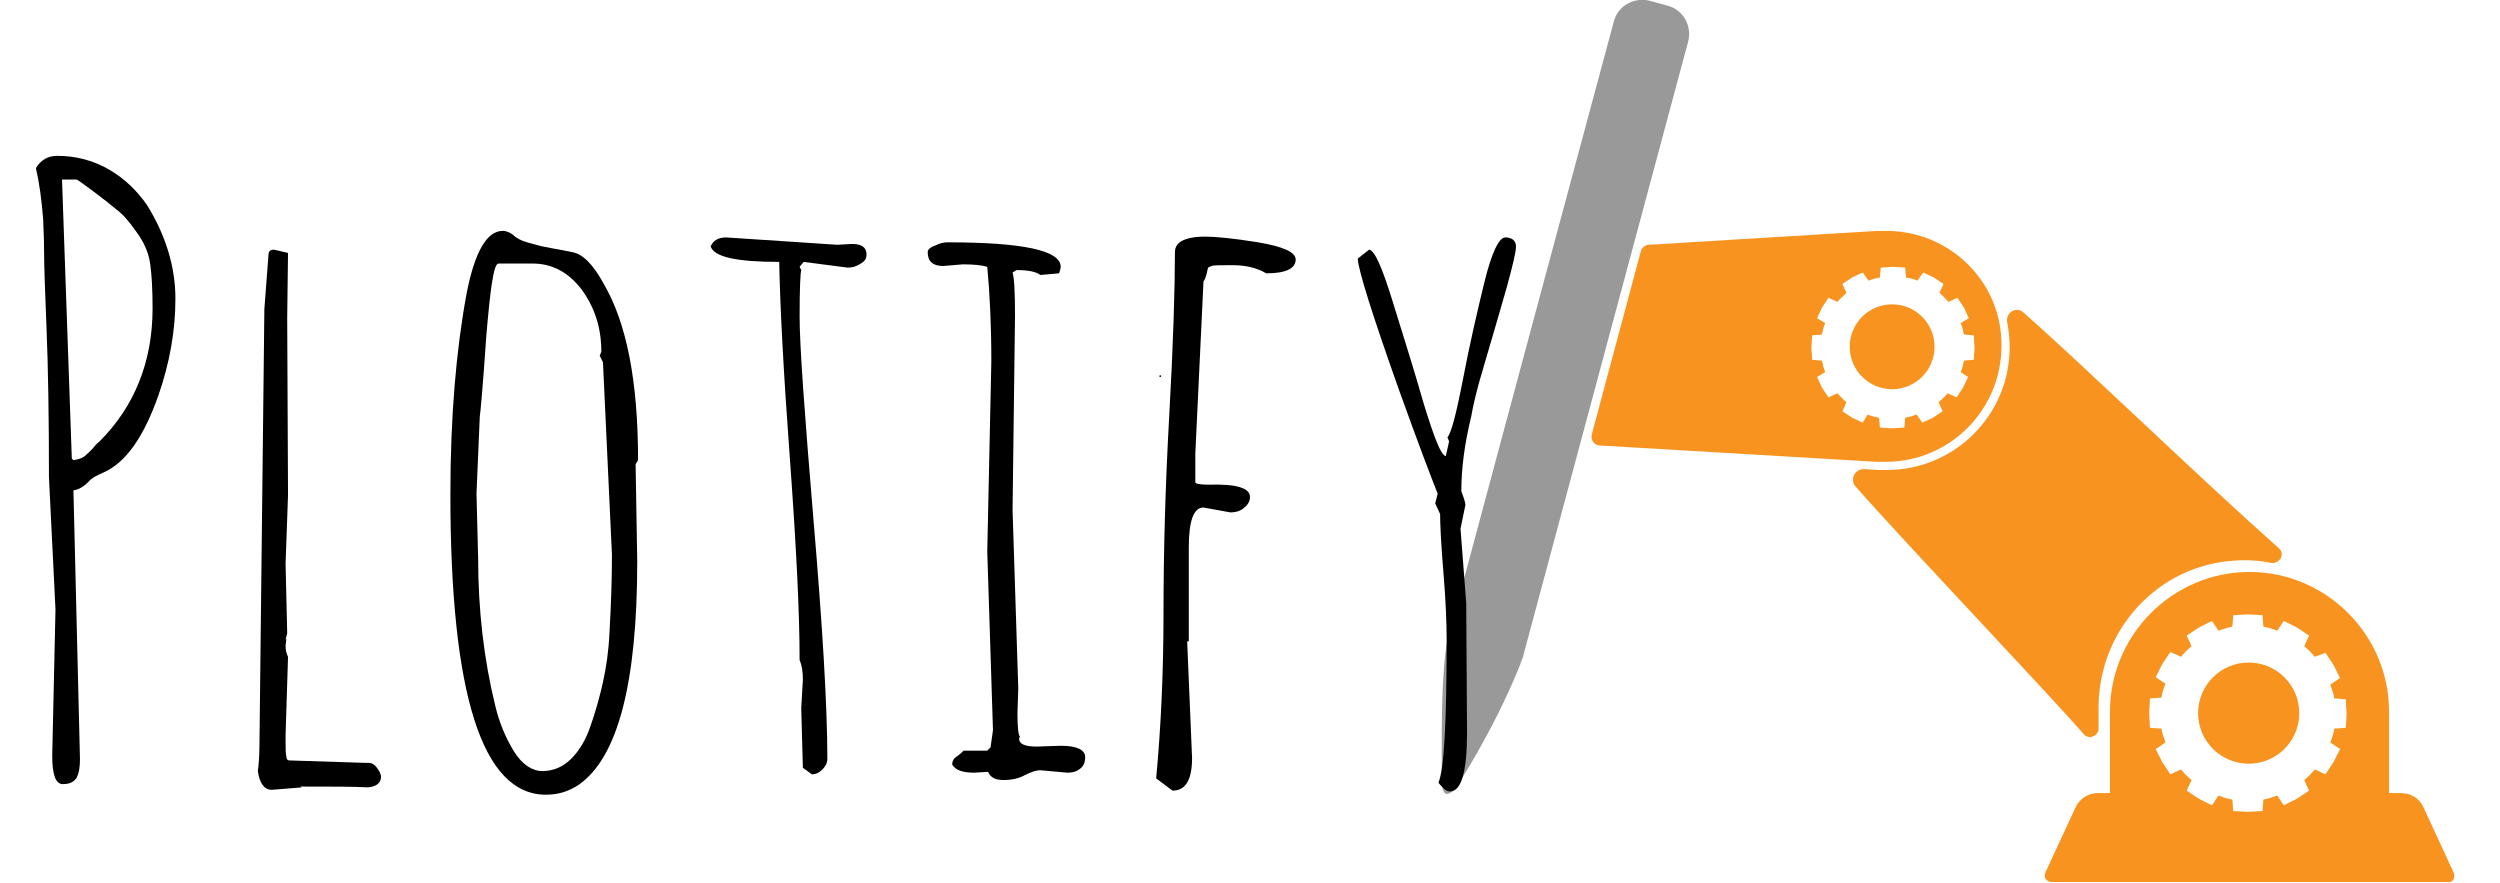 <?xml version="1.0" encoding="utf-8"?>
<!-- Generator: Adobe Illustrator 19.0.0, SVG Export Plug-In . SVG Version: 6.00 Build 0)  -->
<svg version="1.1" id="Layer_1" xmlns="http://www.w3.org/2000/svg" xmlns:xlink="http://www.w3.org/1999/xlink" x="0px" y="0px"
	 viewBox="0 0 306.4 108.2" style="enable-background:new 0 0 306.4 108.2;" xml:space="preserve">
<style type="text/css">
	.st0{fill:#F7931E;}
	.st1{fill:#999999;}
	.st2{fill:none;}
	.st3{fill:#000000;}
</style>
<path id="XMLID_275_" class="st0" d="M227.4,59.6c-0.7-0.8-0.1-2.1,1-2.1l0.2,0l1.6,0.1c0.1,0,0.8,0,1.1,0c8.2,0,15-6.7,15-15
	c0-1.1-0.1-2.1-0.3-3.1c-0.2-1.2,1.1-2,2-1.2c7.9,7,21.4,20.1,31.3,28.9c0.8,0.7,0.1,1.9-0.9,1.8c-1.4-0.3-2.9-0.4-4.4-0.3
	c-9.5,0.5-16.8,8.5-16.8,18c0,0.9,0,1.8,0,2.6c0,0.9-1.2,1.4-1.8,0.7C251.9,85.9,232.9,65.9,227.4,59.6z"/>
<path id="XMLID_285_" class="st1" d="M177.3,79c0-0.3,20.5-76.4,20.5-76.4c0.5-1.9,2.5-3,4.4-2.5l2.2,0.6c1.9,0.5,3,2.5,2.5,4.4
	l-20.3,75.6c0,0-0.2,0.4-0.3,0.8c-3.4,8.4-7.9,15.1-7.9,15.1c-0.4,0.5-0.8,0.7-1.1,0.7l0,0l0,0l0,0h0c-0.3,0-0.5-0.5-0.6-1.1
	C176.8,96.1,176.4,84.5,177.3,79z"/>
<g id="XMLID_277_">
	<g id="XMLID_373_">
		<g id="XMLID_374_">
			<circle id="XMLID_378_" class="st0" cx="231.9" cy="42.5" r="5.2"/>
			<path id="XMLID_375_" class="st0" d="M231.2,28.3c-0.3,0-1.1,0-1.1,0L202.1,30c-0.5,0-0.9,0.4-1,0.8l-6,22.4
				c-0.2,0.7,0.3,1.4,1,1.4l33.9,2c0,0,0.8,0,1.1,0c7.9,0,14.2-6.4,14.2-14.2C245.4,34.6,239,28.3,231.2,28.3z M241.2,46.2l-0.6,1.3
				l-0.8,1.2l-1.1-0.5c-0.3,0.4-0.7,0.7-1.1,1.1l0.5,1.1l-1.2,0.8l-1.3,0.6l-0.7-1c-0.5,0.2-0.9,0.3-1.4,0.4l-0.1,1.2l-1.5,0.1
				l-1.5-0.1l-0.1-1.2c-0.5-0.1-1-0.2-1.4-0.4l-0.6,1l-1.3-0.6l-1.2-0.8l0.5-1.1c-0.4-0.3-0.7-0.7-1.1-1.1l-1.1,0.5l-0.8-1.2
				l-0.6-1.3l1-0.6c-0.2-0.5-0.3-0.9-0.4-1.4l-1.2-0.1l-0.1-1.5l0.1-1.5l1.2-0.1c0.1-0.5,0.2-1,0.4-1.4l-1-0.6l0.6-1.3l0.8-1.2
				l1.1,0.5c0.3-0.4,0.7-0.7,1.1-1.1l-0.5-1.1l1.2-0.8l1.3-0.6l0.7,1c0.5-0.2,0.9-0.3,1.4-0.4l0.1-1.2l1.5-0.1l1.5,0.1l0.1,1.2
				c0.5,0.1,1,0.2,1.4,0.4l0.7-1l1.3,0.6l1.2,0.8l-0.5,1.1c0.4,0.3,0.7,0.7,1.1,1.1l1.1-0.5l0.8,1.2l0.6,1.3l-1,0.6
				c0.2,0.5,0.3,0.9,0.4,1.4l1.2,0.1l0.1,1.5l-0.1,1.5l-1.2,0.1c-0.1,0.5-0.2,1-0.4,1.4L241.2,46.2z"/>
		</g>
	</g>
</g>
<g id="XMLID_272_">
	<g id="XMLID_367_">
		<g id="XMLID_368_">
			<circle id="XMLID_372_" class="st0" cx="275.6" cy="87.4" r="6.2"/>
			<path id="XMLID_369_" class="st0" d="M300.7,106.9l-3.7-8c-0.5-1.1-1.6-1.7-2.7-1.7h-1.5v-10c0-9.4-7.7-17.1-17.1-17.1
				c-9.4,0-17.1,7.7-17.1,17.1v10h-1.5c-1.2,0-2.2,0.7-2.7,1.7l-3.7,8c-0.3,0.6,0.1,1.2,0.8,1.2h48.6
				C300.6,108.2,301,107.5,300.7,106.9z M287.5,89.2l-1.4,0.1c-0.1,0.6-0.3,1.2-0.5,1.7l1.2,0.8l-0.8,1.6l-1,1.5l-1.3-0.6
				c-0.4,0.5-0.8,0.9-1.3,1.3l0.6,1.3l-1.5,1l-1.6,0.8l-0.8-1.2c-0.6,0.2-1.1,0.4-1.7,0.5l-0.1,1.4l-1.8,0.1l-1.8-0.1l-0.1-1.4
				c-0.6-0.1-1.2-0.3-1.7-0.5l-0.8,1.2l-1.6-0.8l-1.5-1l0.6-1.3c-0.5-0.4-0.9-0.8-1.3-1.3l-1.3,0.6l-1-1.5l-0.8-1.6l1.2-0.8
				c-0.2-0.6-0.4-1.1-0.5-1.7l-1.4-0.1l-0.1-1.8l0.1-1.8l1.4-0.1c0.1-0.6,0.3-1.2,0.5-1.7l-1.2-0.8l0.8-1.6l1-1.5l1.3,0.6
				c0.4-0.5,0.8-0.9,1.3-1.3l-0.6-1.3l1.5-1l1.6-0.8l0.8,1.2c0.6-0.2,1.1-0.4,1.7-0.5l0.1-1.4l1.8-0.1l1.8,0.1l0.1,1.4
				c0.6,0.1,1.2,0.3,1.7,0.5l0.8-1.2l1.6,0.8l1.5,1l-0.6,1.3c0.5,0.4,0.9,0.8,1.3,1.3L285,80l1,1.5l0.8,1.6l-1.2,0.8
				c0.2,0.6,0.4,1.1,0.5,1.7l1.4,0.1l0.1,1.8L287.5,89.2z"/>
		</g>
	</g>
</g>
<g id="XMLID_408_">
	<rect id="XMLID_312_" y="29.3" class="st2" width="203" height="68.6"/>
	<path id="XMLID_280_" class="st3" d="M9,60.1L9.8,93c0,1-0.1,1.7-0.4,2.3c-0.3,0.5-0.8,0.8-1.7,0.8c-0.9,0-1.3-1.2-1.3-3.5l0.4-17.9L6,58.5
		C6,51.1,5.9,45,5.7,40.2c-0.2-4.8-0.3-8-0.3-9.6c0-1.6-0.1-2.8-0.1-3.6c-0.2-2.6-0.5-4.7-0.9-6.4C5,19.6,5.9,19.1,7,19.1
		c2.4,0,4.5,0.6,6.4,1.7c1.9,1.1,3.4,2.6,4.6,4.3c2.3,3.7,3.5,7.6,3.5,11.5s-0.7,7.9-2.1,11.9c-1.8,5.1-4,8.2-6.7,9.4
		c-0.9,0.4-1.5,0.7-1.8,1.1C10.3,59.6,9.7,60,9,60.1z M7.6,22l1.2,34.2L9,56.4c0.7-0.1,1.2-0.3,1.5-0.6c0.3-0.3,0.7-0.6,1-1
		c0.3-0.4,0.6-0.6,0.7-0.7c4.3-4.3,6.5-9.8,6.5-16.3c0-2.3-0.1-4.1-0.3-5.5s-0.8-2.7-1.7-3.9c-0.9-1.3-1.7-2.2-2.4-2.7
		c-0.7-0.6-1.6-1.3-2.8-2.2c-1.2-0.9-1.9-1.4-2.1-1.5H7.6z"/>
	<path id="XMLID_286_" class="st3" d="M35.5,93.2l9.4,0.3h0.3c0.4,0,0.7,0.2,1,0.6c0.3,0.4,0.5,0.8,0.5,1.1c0,0.7-0.5,1.2-1.6,1.3
		c-1.7-0.1-4.5-0.1-8.3-0.1l0.2,0.1l-3.7,0.3c-0.9,0-1.5-0.8-1.7-2.3c0.1-0.7,0.2-1.8,0.2-3.3l0.6-53.3l0.5-6.6
		c0-0.5,0.2-0.7,0.7-0.7l1.7,0.4l-0.1,7.9l0.1,21.8c-0.2,5.5-0.3,8.3-0.3,8.4l0.2,8.5L35,78.4l0.1-0.1L35,79.1c0,0.6,0.1,1,0.3,1.4
		L35,90.1v0.6c0,1,0,1.7,0.1,2C35.1,93.1,35.3,93.2,35.5,93.2z"/>
	<path id="XMLID_290_" class="st3" d="M77.9,56.9l0.2,11.9c0,15-2.4,24.1-7.2,27.4c-1.2,0.8-2.5,1.2-4,1.2c-7.8,0-11.7-12.3-11.7-36.8
		c0-9.5,0.7-17.7,2-24.7c1-5.1,2.5-7.6,4.4-7.6c0.5,0,0.9,0.2,1.3,0.5c0.4,0.4,1,0.7,1.7,0.9c0.7,0.2,1.7,0.5,2.9,0.7
		c1.2,0.2,2.1,0.4,2.6,0.5c1.3,0.2,2.6,1.5,3.9,3.9c2.8,4.8,4.2,11.9,4.2,21.6L77.9,56.9z M58.4,60.5l0.2,7.9
		c0,6.3,0.7,12.4,2.1,18.1c0.5,2.1,1.3,4,2.3,5.6c1,1.6,2.2,2.4,3.5,2.4s2.5-0.5,3.5-1.5c1-1,1.8-2.3,2.4-4.1
		c0.6-1.7,1.1-3.5,1.5-5.3s0.7-3.8,0.8-6.1C74.9,74,75,70.8,75,68l-1.1-23.6l-0.4-0.8l0.2-0.5c0-2.9-0.8-5.4-2.4-7.6
		c-1.6-2.1-3.6-3.2-6-3.2h-4.2c-0.6,0-1,3-1.5,8.9c-0.4,5.9-0.7,9.2-0.8,9.9L58.4,60.5z"/>
	<path id="XMLID_295_" class="st3" d="M103.9,32.8l-5.4-0.7L98,32.7l0.2,0.4c-0.1,0.3-0.2,2.2-0.2,5.7c0,3.5,0.6,11.8,1.7,24.9
		c1.1,13,1.7,22.8,1.7,29.3c0,0.5-0.2,0.9-0.6,1.3s-0.8,0.6-1.3,0.6l-1.1-0.8l-0.2-7.3l0.2-3.5c0-0.9-0.1-1.7-0.4-2.4
		c0-5.7-0.4-13.9-1.2-24.8c-0.8-10.8-1.2-18.8-1.3-24c-5.2,0-8-0.6-8.4-1.9c0.3-0.7,0.9-1.1,1.9-1.1l13.6,0.9l1.8-0.1
		c1.2,0,1.8,0.4,1.8,1.3c0,0.5-0.2,0.8-0.7,1.1C104.9,32.7,104.4,32.8,103.9,32.8z"/>
	<path id="XMLID_299_" class="st3" d="M130.8,94.7l-3.3-0.3c-0.5,0-1.1,0.2-1.9,0.6c-0.7,0.4-1.6,0.6-2.6,0.6c-1,0-1.6-0.3-1.9-1l-1.7,0.1
		c-1.4,0-2.3-0.3-2.7-1c0-0.4,0.2-0.8,0.6-1c0.4-0.3,0.6-0.5,0.8-0.7h2.9l0.4-0.4l0.3-2.1l-0.7-21.9l0.5-23.3
		c0-4.5-0.2-8.4-0.5-11.6c-0.7-0.2-1.6-0.3-3-0.3l-2.4,0.2c-1.3,0-1.9-0.6-1.9-1.7c0-0.3,0.3-0.6,0.9-0.8c0.6-0.3,1.1-0.4,1.5-0.4
		c9.3,0,13.9,1,13.9,3c0,0.2-0.1,0.5-0.2,0.8l-2.3,0.2c-0.5-0.4-1.5-0.6-2.9-0.6l-0.5,0.3c0.2,0.6,0.3,2.4,0.3,5.3l-0.3,23.8
		l0.7,21.9l-0.1,3.1c0,1.6,0.1,2.5,0.3,2.8l-0.1,0.2c0,0.7,0.7,1,2.2,1l2.9-0.1c2,0,3,0.5,3,1.4c0,0.6-0.2,1.1-0.6,1.4
		C131.9,94.6,131.4,94.7,130.8,94.7z"/>
	<path id="XMLID_303_" class="st3" d="M145.5,78.6l0.6,14.3c0,2.7-0.8,4-2.4,4l-2-1.5c0.6-6.4,0.9-13.2,0.9-20.3s0.2-15.2,0.7-24.1
		c0.5-9,0.7-15.7,0.7-20.1c0-0.6,0.3-1.1,0.9-1.4c0.6-0.3,1.5-0.5,2.8-0.5s3.4,0.2,6.5,0.7c3,0.5,4.6,1.2,4.6,2.1
		c0,1.1-1.2,1.7-3.6,1.7c-1.2-0.7-2.6-1-4.1-1c-1.5,0-2.4,0-2.6,0.1c-0.2,0.1-0.4,0.1-0.4,0.2c-0.1,0.1-0.1,0.3-0.2,0.7
		c-0.1,0.4-0.2,0.7-0.4,1l-1,21.1v3.5c0,0.2,0.6,0.3,1.7,0.3c3.3-0.1,5,0.4,5,1.5c0,0.6-0.3,1-0.8,1.4c-0.5,0.4-1.1,0.5-1.6,0.5
		l-3.3-0.6c-1.2,0-1.8,1.6-1.8,4.9V78.6z M142.3,46L142.3,46c0,0.2,0,0.2-0.1,0.2c-0.1,0-0.1,0-0.1-0.1C142.1,46,142.1,46,142.3,46
		L142.3,46z"/>
	<path id="XMLID_310_" class="st3" d="M179.7,73.9l0.1,15.9c0,4.8-0.7,7.2-2.1,7.2c-0.2,0-0.5-0.1-0.8-0.4c-0.3-0.3-0.5-0.5-0.6-0.7
		c0.7-1.6,1-7.5,1-17.5c0-2-0.1-4.7-0.4-8.3s-0.4-6-0.4-7.1l-0.6-1.3l0.3-1.2c-0.8-2-2.4-6.2-4.7-12.6c-3.3-9.3-5-14.7-5.1-16.2
		l1.4-1.1c0.7,0.1,1.6,2.2,2.9,6.4c1.3,4.2,2.6,8.3,3.8,12.5c1.3,4.2,2.1,6.3,2.7,6.4l0.4-1.8l-0.2-0.5c0.5-0.6,1.1-3,1.9-7.1
		c0.8-4.2,1.7-8.1,2.6-11.8c0.9-3.7,1.8-5.6,2.6-5.6c0.8,0,1.3,0.4,1.3,1.1c0,0.7-0.4,2.3-1.1,4.9c-0.7,2.5-1.4,4.8-2,6.9
		c-0.6,2.1-1.1,3.7-1.4,4.8c-0.3,1.1-0.7,2.6-1,4.3c-0.8,3.3-1.2,6.3-1.2,9.1c0.3,0.8,0.5,1.4,0.5,1.7l-0.6,2.9L179.7,73.9z"/>
</g>
<g id="XMLID_279_">
</g>
<g id="XMLID_313_">
</g>
<g id="XMLID_314_">
</g>
<g id="XMLID_315_">
</g>
<g id="XMLID_316_">
</g>
<g id="XMLID_318_">
</g>
<g id="XMLID_319_">
</g>
<g id="XMLID_320_">
</g>
<g id="XMLID_324_">
</g>
<g id="XMLID_325_">
</g>
<g id="XMLID_326_">
</g>
<g id="XMLID_333_">
</g>
<g id="XMLID_334_">
</g>
<g id="XMLID_335_">
</g>
<g id="XMLID_344_">
</g>
</svg>
